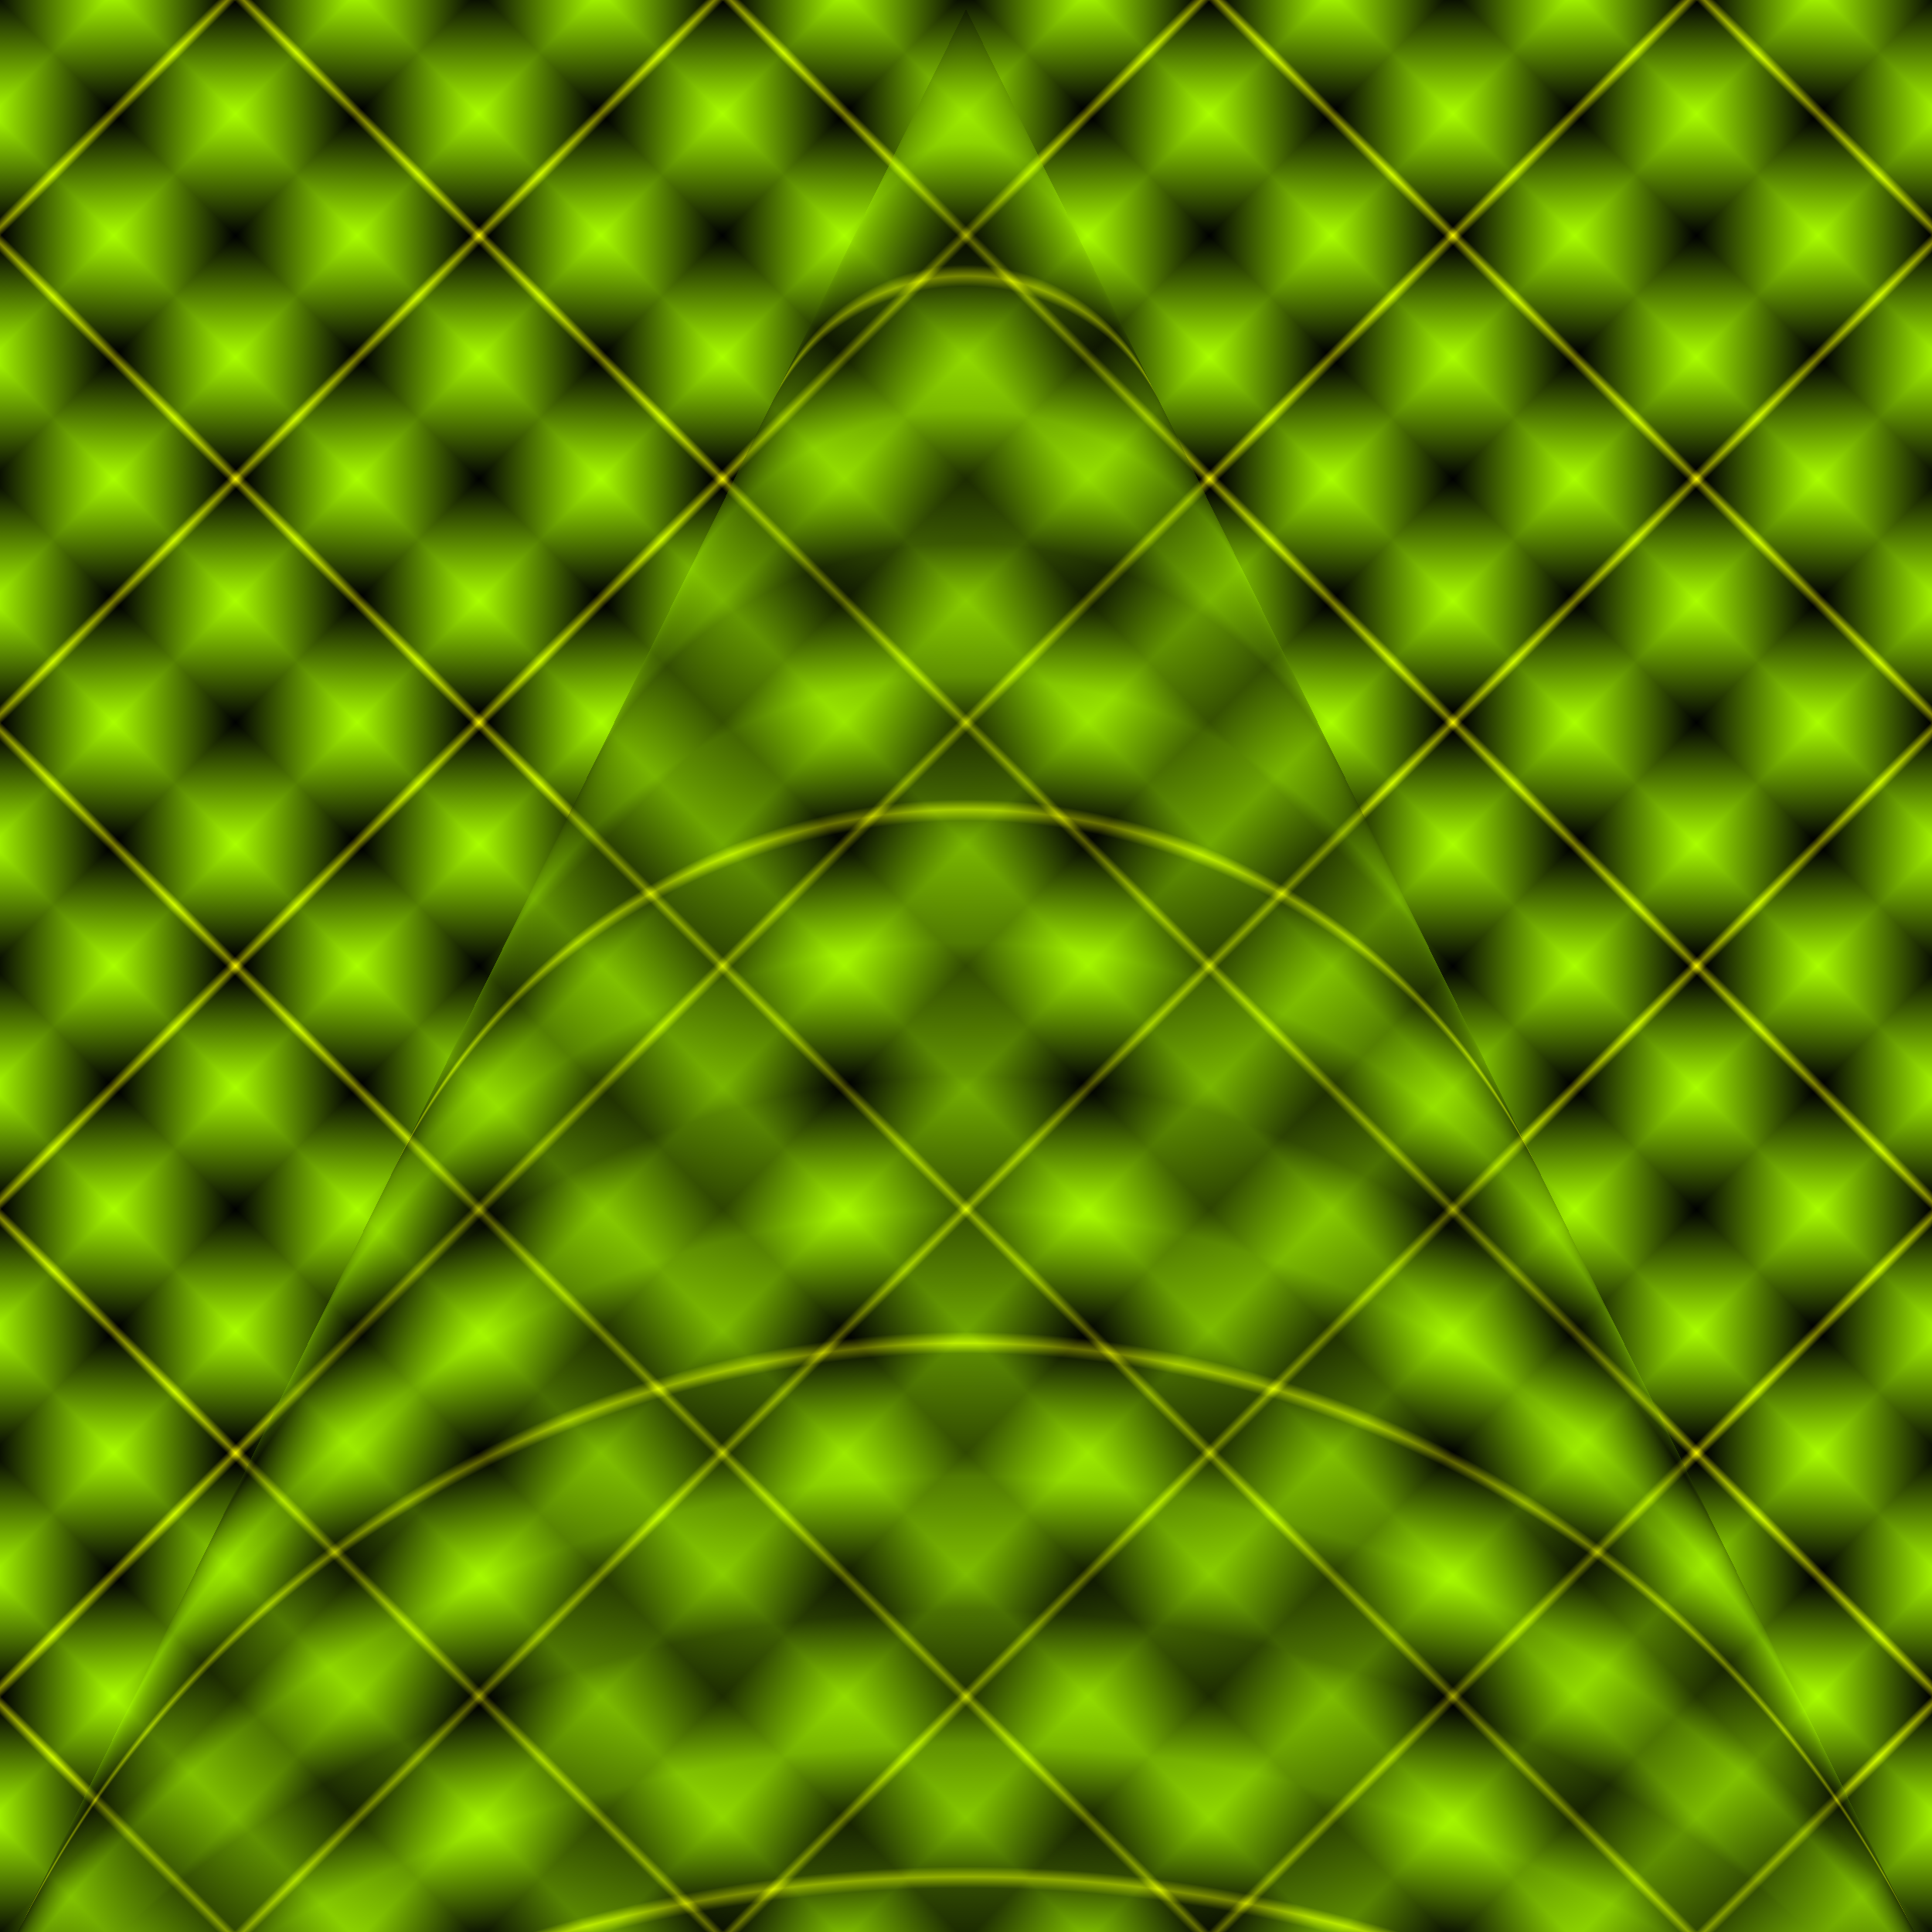 <?xml version="1.0" encoding="UTF-8" standalone="no"?>
<svg
   xmlns:dc="http://purl.org/dc/elements/1.1/"
   xmlns:cc="http://creativecommons.org/ns#"
   xmlns:rdf="http://www.w3.org/1999/02/22-rdf-syntax-ns#"
   xmlns:svg="http://www.w3.org/2000/svg"
   xmlns="http://www.w3.org/2000/svg"
   xmlns:xlink="http://www.w3.org/1999/xlink"
   width="210mm"
   height="210mm"
   viewBox="0 0 210 210"
   version="1.1">
  <rect x="0" y="0" width="210" height="210" fill="#808080" stroke="none"/>
  <defs>
    <linearGradient id="linearGradient7" 
      x1="0%" y1="0%" x2="12.5%" y2="12.5%" spreadMethod="reflect">
      <stop offset="0.000" style="stop-color:#000102;stop-opacity:1" />
      <stop offset="0.250" style="stop-color:#aaff00;stop-opacity:1" />
      <stop offset="0.479" style="stop-color:#000102;stop-opacity:1" />
      <stop offset="0.479" style="stop-color:#000102;stop-opacity:1" />
      <stop offset="0.500" style="stop-color:#ffff00;stop-opacity:1" />
      <stop offset="0.519" style="stop-color:#000102;stop-opacity:1" />
      <stop offset="0.519" style="stop-color:#000102;stop-opacity:1" />
      <stop offset="0.750" style="stop-color:#aaff00;stop-opacity:1" />
      <stop offset="1.000" style="stop-color:#000102;stop-opacity:1" />
    </linearGradient>
    <radialGradient 
       xlink:href="#linearGradient7"
       id="radialGradient77"
       cx="105"
       cy="105"
       fx="105"
       fy="1"
       r="46"
       gradientUnits="userSpaceOnUse"
       spreadMethod="reflect" />
  </defs>
  <rect
     y="0"
     x="0"
     height="210"
     width="210"
     style="fill:url(#linearGradient7);stroke:none;opacity:1"
     transform="rotate(90, 105, 105)" />
  <rect
     y="0"
     x="0"
     height="210"
     width="210"
     style="fill:url(#linearGradient7);stroke:none;opacity:0.5"
     transform="rotate(0)" />
  <rect
     y="0"
     x="0"
     height="210"
     width="210"
     style="fill:url(#radialGradient77);stroke:none;opacity:0.35" /> 
  <rect
     y="0"
     x="0"
     height="210"
     width="210"
     transform="rotate(180, 105, 105)"
     style="fill:url(#radialGradient77);stroke:none;opacity:0.35" /> 
</svg>
